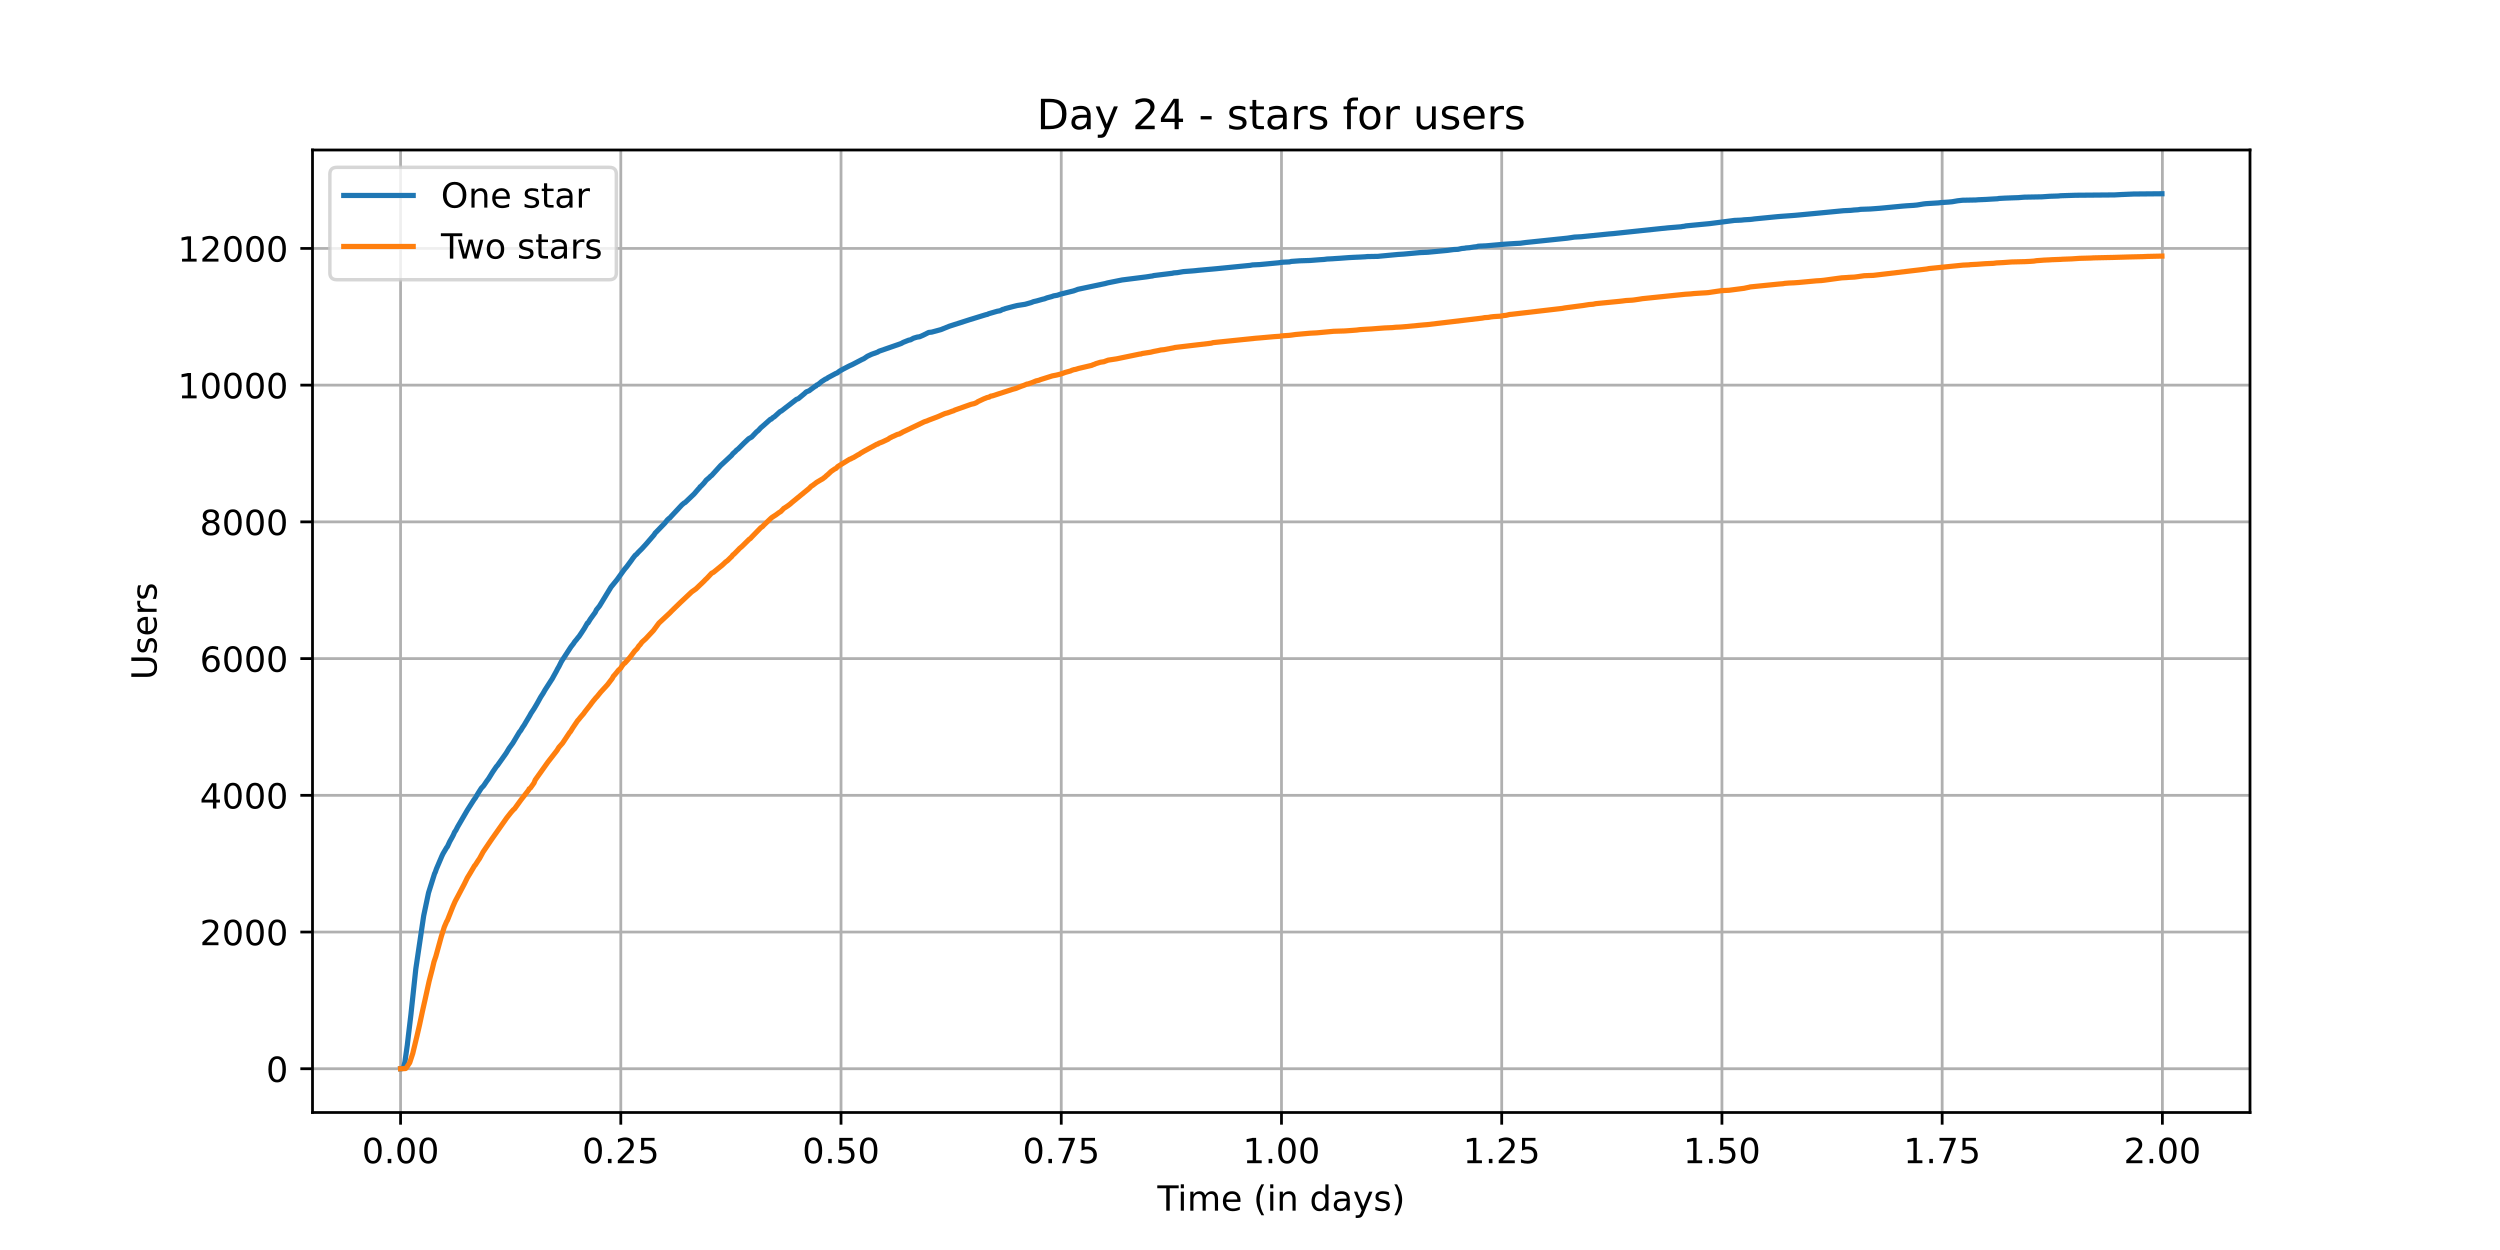 <?xml version="1.0" encoding="utf-8" standalone="no"?>
<!DOCTYPE svg PUBLIC "-//W3C//DTD SVG 1.1//EN"
  "http://www.w3.org/Graphics/SVG/1.1/DTD/svg11.dtd">
<!-- Created with matplotlib (https://matplotlib.org/) -->
<svg height="360pt" version="1.1" viewBox="0 0 720 360" width="720pt" xmlns="http://www.w3.org/2000/svg" xmlns:xlink="http://www.w3.org/1999/xlink">
 <defs>
  <style type="text/css">*{stroke-linecap:butt;stroke-linejoin:round;}</style>
 </defs>
 <g id="figure_1">
  <g id="patch_1">
   <path d="M 0 360 
L 720 360 
L 720 0 
L 0 0 
z
" style="fill:#ffffff;"/>
  </g>
  <g id="axes_1">
   <g id="patch_2">
    <path d="M 90 320.4 
L 648 320.4 
L 648 43.2 
L 90 43.2 
z
" style="fill:#ffffff;"/>
   </g>
   <g id="matplotlib.axis_1">
    <g id="xtick_1">
     <g id="line2d_1">
      <path clip-path="url(#p94b3c60e94)" d="M 115.364 320.4 
L 115.364 43.2 
" style="fill:none;stroke:#b0b0b0;stroke-linecap:square;stroke-width:0.8;"/>
     </g>
     <g id="line2d_2">
      <defs>
       <path d="M 0 0 
L 0 3.5 
" id="m0c4ba977bc" style="stroke:#000000;stroke-width:0.8;"/>
      </defs>
      <g>
       <use style="stroke:#000000;stroke-width:0.8;" x="115.364" xlink:href="#m0c4ba977bc" y="320.4"/>
      </g>
     </g>
     <g id="text_1">
      <!-- 0.00 -->
      <g transform="translate(104.231 334.998)scale(0.1 -0.1)">
       <defs>
        <path d="M 31.781 66.406 
Q 24.172 66.406 20.328 58.906 
Q 16.5 51.422 16.5 36.375 
Q 16.5 21.391 20.328 13.891 
Q 24.172 6.391 31.781 6.391 
Q 39.453 6.391 43.281 13.891 
Q 47.125 21.391 47.125 36.375 
Q 47.125 51.422 43.281 58.906 
Q 39.453 66.406 31.781 66.406 
z
M 31.781 74.219 
Q 44.047 74.219 50.516 64.516 
Q 56.984 54.828 56.984 36.375 
Q 56.984 17.969 50.516 8.266 
Q 44.047 -1.422 31.781 -1.422 
Q 19.531 -1.422 13.062 8.266 
Q 6.594 17.969 6.594 36.375 
Q 6.594 54.828 13.062 64.516 
Q 19.531 74.219 31.781 74.219 
z
" id="DejaVuSans-48"/>
        <path d="M 10.688 12.406 
L 21 12.406 
L 21 0 
L 10.688 0 
z
" id="DejaVuSans-46"/>
       </defs>
       <use xlink:href="#DejaVuSans-48"/>
       <use x="63.623" xlink:href="#DejaVuSans-46"/>
       <use x="95.41" xlink:href="#DejaVuSans-48"/>
       <use x="159.033" xlink:href="#DejaVuSans-48"/>
      </g>
     </g>
    </g>
    <g id="xtick_2">
     <g id="line2d_3">
      <path clip-path="url(#p94b3c60e94)" d="M 178.789 320.4 
L 178.789 43.2 
" style="fill:none;stroke:#b0b0b0;stroke-linecap:square;stroke-width:0.8;"/>
     </g>
     <g id="line2d_4">
      <g>
       <use style="stroke:#000000;stroke-width:0.8;" x="178.789" xlink:href="#m0c4ba977bc" y="320.4"/>
      </g>
     </g>
     <g id="text_2">
      <!-- 0.25 -->
      <g transform="translate(167.656 334.998)scale(0.1 -0.1)">
       <defs>
        <path d="M 19.188 8.297 
L 53.609 8.297 
L 53.609 0 
L 7.328 0 
L 7.328 8.297 
Q 12.938 14.109 22.625 23.891 
Q 32.328 33.688 34.812 36.531 
Q 39.547 41.844 41.422 45.531 
Q 43.312 49.219 43.312 52.781 
Q 43.312 58.594 39.234 62.25 
Q 35.156 65.922 28.609 65.922 
Q 23.969 65.922 18.812 64.312 
Q 13.672 62.703 7.812 59.422 
L 7.812 69.391 
Q 13.766 71.781 18.938 73 
Q 24.125 74.219 28.422 74.219 
Q 39.75 74.219 46.484 68.547 
Q 53.219 62.891 53.219 53.422 
Q 53.219 48.922 51.531 44.891 
Q 49.859 40.875 45.406 35.406 
Q 44.188 33.984 37.641 27.219 
Q 31.109 20.453 19.188 8.297 
z
" id="DejaVuSans-50"/>
        <path d="M 10.797 72.906 
L 49.516 72.906 
L 49.516 64.594 
L 19.828 64.594 
L 19.828 46.734 
Q 21.969 47.469 24.109 47.828 
Q 26.266 48.188 28.422 48.188 
Q 40.625 48.188 47.75 41.5 
Q 54.891 34.812 54.891 23.391 
Q 54.891 11.625 47.562 5.094 
Q 40.234 -1.422 26.906 -1.422 
Q 22.312 -1.422 17.547 -0.641 
Q 12.797 0.141 7.719 1.703 
L 7.719 11.625 
Q 12.109 9.234 16.797 8.062 
Q 21.484 6.891 26.703 6.891 
Q 35.156 6.891 40.078 11.328 
Q 45.016 15.766 45.016 23.391 
Q 45.016 31 40.078 35.438 
Q 35.156 39.891 26.703 39.891 
Q 22.75 39.891 18.812 39.016 
Q 14.891 38.141 10.797 36.281 
z
" id="DejaVuSans-53"/>
       </defs>
       <use xlink:href="#DejaVuSans-48"/>
       <use x="63.623" xlink:href="#DejaVuSans-46"/>
       <use x="95.41" xlink:href="#DejaVuSans-50"/>
       <use x="159.033" xlink:href="#DejaVuSans-53"/>
      </g>
     </g>
    </g>
    <g id="xtick_3">
     <g id="line2d_5">
      <path clip-path="url(#p94b3c60e94)" d="M 242.215 320.4 
L 242.215 43.2 
" style="fill:none;stroke:#b0b0b0;stroke-linecap:square;stroke-width:0.8;"/>
     </g>
     <g id="line2d_6">
      <g>
       <use style="stroke:#000000;stroke-width:0.8;" x="242.215" xlink:href="#m0c4ba977bc" y="320.4"/>
      </g>
     </g>
     <g id="text_3">
      <!-- 0.50 -->
      <g transform="translate(231.082 334.998)scale(0.1 -0.1)">
       <use xlink:href="#DejaVuSans-48"/>
       <use x="63.623" xlink:href="#DejaVuSans-46"/>
       <use x="95.41" xlink:href="#DejaVuSans-53"/>
       <use x="159.033" xlink:href="#DejaVuSans-48"/>
      </g>
     </g>
    </g>
    <g id="xtick_4">
     <g id="line2d_7">
      <path clip-path="url(#p94b3c60e94)" d="M 305.64 320.4 
L 305.64 43.2 
" style="fill:none;stroke:#b0b0b0;stroke-linecap:square;stroke-width:0.8;"/>
     </g>
     <g id="line2d_8">
      <g>
       <use style="stroke:#000000;stroke-width:0.8;" x="305.64" xlink:href="#m0c4ba977bc" y="320.4"/>
      </g>
     </g>
     <g id="text_4">
      <!-- 0.75 -->
      <g transform="translate(294.508 334.998)scale(0.1 -0.1)">
       <defs>
        <path d="M 8.203 72.906 
L 55.078 72.906 
L 55.078 68.703 
L 28.609 0 
L 18.312 0 
L 43.219 64.594 
L 8.203 64.594 
z
" id="DejaVuSans-55"/>
       </defs>
       <use xlink:href="#DejaVuSans-48"/>
       <use x="63.623" xlink:href="#DejaVuSans-46"/>
       <use x="95.41" xlink:href="#DejaVuSans-55"/>
       <use x="159.033" xlink:href="#DejaVuSans-53"/>
      </g>
     </g>
    </g>
    <g id="xtick_5">
     <g id="line2d_9">
      <path clip-path="url(#p94b3c60e94)" d="M 369.066 320.4 
L 369.066 43.2 
" style="fill:none;stroke:#b0b0b0;stroke-linecap:square;stroke-width:0.8;"/>
     </g>
     <g id="line2d_10">
      <g>
       <use style="stroke:#000000;stroke-width:0.8;" x="369.066" xlink:href="#m0c4ba977bc" y="320.4"/>
      </g>
     </g>
     <g id="text_5">
      <!-- 1.00 -->
      <g transform="translate(357.933 334.998)scale(0.1 -0.1)">
       <defs>
        <path d="M 12.406 8.297 
L 28.516 8.297 
L 28.516 63.922 
L 10.984 60.406 
L 10.984 69.391 
L 28.422 72.906 
L 38.281 72.906 
L 38.281 8.297 
L 54.391 8.297 
L 54.391 0 
L 12.406 0 
z
" id="DejaVuSans-49"/>
       </defs>
       <use xlink:href="#DejaVuSans-49"/>
       <use x="63.623" xlink:href="#DejaVuSans-46"/>
       <use x="95.41" xlink:href="#DejaVuSans-48"/>
       <use x="159.033" xlink:href="#DejaVuSans-48"/>
      </g>
     </g>
    </g>
    <g id="xtick_6">
     <g id="line2d_11">
      <path clip-path="url(#p94b3c60e94)" d="M 432.492 320.4 
L 432.492 43.2 
" style="fill:none;stroke:#b0b0b0;stroke-linecap:square;stroke-width:0.8;"/>
     </g>
     <g id="line2d_12">
      <g>
       <use style="stroke:#000000;stroke-width:0.8;" x="432.492" xlink:href="#m0c4ba977bc" y="320.4"/>
      </g>
     </g>
     <g id="text_6">
      <!-- 1.25 -->
      <g transform="translate(421.359 334.998)scale(0.1 -0.1)">
       <use xlink:href="#DejaVuSans-49"/>
       <use x="63.623" xlink:href="#DejaVuSans-46"/>
       <use x="95.41" xlink:href="#DejaVuSans-50"/>
       <use x="159.033" xlink:href="#DejaVuSans-53"/>
      </g>
     </g>
    </g>
    <g id="xtick_7">
     <g id="line2d_13">
      <path clip-path="url(#p94b3c60e94)" d="M 495.917 320.4 
L 495.917 43.2 
" style="fill:none;stroke:#b0b0b0;stroke-linecap:square;stroke-width:0.8;"/>
     </g>
     <g id="line2d_14">
      <g>
       <use style="stroke:#000000;stroke-width:0.8;" x="495.917" xlink:href="#m0c4ba977bc" y="320.4"/>
      </g>
     </g>
     <g id="text_7">
      <!-- 1.50 -->
      <g transform="translate(484.784 334.998)scale(0.1 -0.1)">
       <use xlink:href="#DejaVuSans-49"/>
       <use x="63.623" xlink:href="#DejaVuSans-46"/>
       <use x="95.41" xlink:href="#DejaVuSans-53"/>
       <use x="159.033" xlink:href="#DejaVuSans-48"/>
      </g>
     </g>
    </g>
    <g id="xtick_8">
     <g id="line2d_15">
      <path clip-path="url(#p94b3c60e94)" d="M 559.343 320.4 
L 559.343 43.2 
" style="fill:none;stroke:#b0b0b0;stroke-linecap:square;stroke-width:0.8;"/>
     </g>
     <g id="line2d_16">
      <g>
       <use style="stroke:#000000;stroke-width:0.8;" x="559.343" xlink:href="#m0c4ba977bc" y="320.4"/>
      </g>
     </g>
     <g id="text_8">
      <!-- 1.75 -->
      <g transform="translate(548.21 334.998)scale(0.1 -0.1)">
       <use xlink:href="#DejaVuSans-49"/>
       <use x="63.623" xlink:href="#DejaVuSans-46"/>
       <use x="95.41" xlink:href="#DejaVuSans-55"/>
       <use x="159.033" xlink:href="#DejaVuSans-53"/>
      </g>
     </g>
    </g>
    <g id="xtick_9">
     <g id="line2d_17">
      <path clip-path="url(#p94b3c60e94)" d="M 622.769 320.4 
L 622.769 43.2 
" style="fill:none;stroke:#b0b0b0;stroke-linecap:square;stroke-width:0.8;"/>
     </g>
     <g id="line2d_18">
      <g>
       <use style="stroke:#000000;stroke-width:0.8;" x="622.769" xlink:href="#m0c4ba977bc" y="320.4"/>
      </g>
     </g>
     <g id="text_9">
      <!-- 2.00 -->
      <g transform="translate(611.636 334.998)scale(0.1 -0.1)">
       <use xlink:href="#DejaVuSans-50"/>
       <use x="63.623" xlink:href="#DejaVuSans-46"/>
       <use x="95.41" xlink:href="#DejaVuSans-48"/>
       <use x="159.033" xlink:href="#DejaVuSans-48"/>
      </g>
     </g>
    </g>
    <g id="text_10">
     <!-- Time (in days) -->
     <g transform="translate(333.327 348.677)scale(0.1 -0.1)">
      <defs>
       <path d="M -0.297 72.906 
L 61.375 72.906 
L 61.375 64.594 
L 35.5 64.594 
L 35.5 0 
L 25.594 0 
L 25.594 64.594 
L -0.297 64.594 
z
" id="DejaVuSans-84"/>
       <path d="M 9.422 54.688 
L 18.406 54.688 
L 18.406 0 
L 9.422 0 
z
M 9.422 75.984 
L 18.406 75.984 
L 18.406 64.594 
L 9.422 64.594 
z
" id="DejaVuSans-105"/>
       <path d="M 52 44.188 
Q 55.375 50.25 60.062 53.125 
Q 64.75 56 71.094 56 
Q 79.641 56 84.281 50.016 
Q 88.922 44.047 88.922 33.016 
L 88.922 0 
L 79.891 0 
L 79.891 32.719 
Q 79.891 40.578 77.094 44.375 
Q 74.312 48.188 68.609 48.188 
Q 61.625 48.188 57.562 43.547 
Q 53.516 38.922 53.516 30.906 
L 53.516 0 
L 44.484 0 
L 44.484 32.719 
Q 44.484 40.625 41.703 44.406 
Q 38.922 48.188 33.109 48.188 
Q 26.219 48.188 22.156 43.531 
Q 18.109 38.875 18.109 30.906 
L 18.109 0 
L 9.078 0 
L 9.078 54.688 
L 18.109 54.688 
L 18.109 46.188 
Q 21.188 51.219 25.484 53.609 
Q 29.781 56 35.688 56 
Q 41.656 56 45.828 52.969 
Q 50 49.953 52 44.188 
z
" id="DejaVuSans-109"/>
       <path d="M 56.203 29.594 
L 56.203 25.203 
L 14.891 25.203 
Q 15.484 15.922 20.484 11.062 
Q 25.484 6.203 34.422 6.203 
Q 39.594 6.203 44.453 7.469 
Q 49.312 8.734 54.109 11.281 
L 54.109 2.781 
Q 49.266 0.734 44.188 -0.344 
Q 39.109 -1.422 33.891 -1.422 
Q 20.797 -1.422 13.156 6.188 
Q 5.516 13.812 5.516 26.812 
Q 5.516 40.234 12.766 48.109 
Q 20.016 56 32.328 56 
Q 43.359 56 49.781 48.891 
Q 56.203 41.797 56.203 29.594 
z
M 47.219 32.234 
Q 47.125 39.594 43.094 43.984 
Q 39.062 48.391 32.422 48.391 
Q 24.906 48.391 20.391 44.141 
Q 15.875 39.891 15.188 32.172 
z
" id="DejaVuSans-101"/>
       <path id="DejaVuSans-32"/>
       <path d="M 31 75.875 
Q 24.469 64.656 21.281 53.656 
Q 18.109 42.672 18.109 31.391 
Q 18.109 20.125 21.312 9.062 
Q 24.516 -2 31 -13.188 
L 23.188 -13.188 
Q 15.875 -1.703 12.234 9.375 
Q 8.594 20.453 8.594 31.391 
Q 8.594 42.281 12.203 53.312 
Q 15.828 64.359 23.188 75.875 
z
" id="DejaVuSans-40"/>
       <path d="M 54.891 33.016 
L 54.891 0 
L 45.906 0 
L 45.906 32.719 
Q 45.906 40.484 42.875 44.328 
Q 39.844 48.188 33.797 48.188 
Q 26.516 48.188 22.312 43.547 
Q 18.109 38.922 18.109 30.906 
L 18.109 0 
L 9.078 0 
L 9.078 54.688 
L 18.109 54.688 
L 18.109 46.188 
Q 21.344 51.125 25.703 53.562 
Q 30.078 56 35.797 56 
Q 45.219 56 50.047 50.172 
Q 54.891 44.344 54.891 33.016 
z
" id="DejaVuSans-110"/>
       <path d="M 45.406 46.391 
L 45.406 75.984 
L 54.391 75.984 
L 54.391 0 
L 45.406 0 
L 45.406 8.203 
Q 42.578 3.328 38.25 0.953 
Q 33.938 -1.422 27.875 -1.422 
Q 17.969 -1.422 11.734 6.484 
Q 5.516 14.406 5.516 27.297 
Q 5.516 40.188 11.734 48.094 
Q 17.969 56 27.875 56 
Q 33.938 56 38.25 53.625 
Q 42.578 51.266 45.406 46.391 
z
M 14.797 27.297 
Q 14.797 17.391 18.875 11.75 
Q 22.953 6.109 30.078 6.109 
Q 37.203 6.109 41.297 11.75 
Q 45.406 17.391 45.406 27.297 
Q 45.406 37.203 41.297 42.844 
Q 37.203 48.484 30.078 48.484 
Q 22.953 48.484 18.875 42.844 
Q 14.797 37.203 14.797 27.297 
z
" id="DejaVuSans-100"/>
       <path d="M 34.281 27.484 
Q 23.391 27.484 19.188 25 
Q 14.984 22.516 14.984 16.5 
Q 14.984 11.719 18.141 8.906 
Q 21.297 6.109 26.703 6.109 
Q 34.188 6.109 38.703 11.406 
Q 43.219 16.703 43.219 25.484 
L 43.219 27.484 
z
M 52.203 31.203 
L 52.203 0 
L 43.219 0 
L 43.219 8.297 
Q 40.141 3.328 35.547 0.953 
Q 30.953 -1.422 24.312 -1.422 
Q 15.922 -1.422 10.953 3.297 
Q 6 8.016 6 15.922 
Q 6 25.141 12.172 29.828 
Q 18.359 34.516 30.609 34.516 
L 43.219 34.516 
L 43.219 35.406 
Q 43.219 41.609 39.141 45 
Q 35.062 48.391 27.688 48.391 
Q 23 48.391 18.547 47.266 
Q 14.109 46.141 10.016 43.891 
L 10.016 52.203 
Q 14.938 54.109 19.578 55.047 
Q 24.219 56 28.609 56 
Q 40.484 56 46.344 49.844 
Q 52.203 43.703 52.203 31.203 
z
" id="DejaVuSans-97"/>
       <path d="M 32.172 -5.078 
Q 28.375 -14.844 24.75 -17.812 
Q 21.141 -20.797 15.094 -20.797 
L 7.906 -20.797 
L 7.906 -13.281 
L 13.188 -13.281 
Q 16.891 -13.281 18.938 -11.516 
Q 21 -9.766 23.484 -3.219 
L 25.094 0.875 
L 2.984 54.688 
L 12.5 54.688 
L 29.594 11.922 
L 46.688 54.688 
L 56.203 54.688 
z
" id="DejaVuSans-121"/>
       <path d="M 44.281 53.078 
L 44.281 44.578 
Q 40.484 46.531 36.375 47.5 
Q 32.281 48.484 27.875 48.484 
Q 21.188 48.484 17.844 46.438 
Q 14.5 44.391 14.5 40.281 
Q 14.5 37.156 16.891 35.375 
Q 19.281 33.594 26.516 31.984 
L 29.594 31.297 
Q 39.156 29.25 43.188 25.516 
Q 47.219 21.781 47.219 15.094 
Q 47.219 7.469 41.188 3.016 
Q 35.156 -1.422 24.609 -1.422 
Q 20.219 -1.422 15.453 -0.562 
Q 10.688 0.297 5.422 2 
L 5.422 11.281 
Q 10.406 8.688 15.234 7.391 
Q 20.062 6.109 24.812 6.109 
Q 31.156 6.109 34.562 8.281 
Q 37.984 10.453 37.984 14.406 
Q 37.984 18.062 35.516 20.016 
Q 33.062 21.969 24.703 23.781 
L 21.578 24.516 
Q 13.234 26.266 9.516 29.906 
Q 5.812 33.547 5.812 39.891 
Q 5.812 47.609 11.281 51.797 
Q 16.75 56 26.812 56 
Q 31.781 56 36.172 55.266 
Q 40.578 54.547 44.281 53.078 
z
" id="DejaVuSans-115"/>
       <path d="M 8.016 75.875 
L 15.828 75.875 
Q 23.141 64.359 26.781 53.312 
Q 30.422 42.281 30.422 31.391 
Q 30.422 20.453 26.781 9.375 
Q 23.141 -1.703 15.828 -13.188 
L 8.016 -13.188 
Q 14.5 -2 17.703 9.062 
Q 20.906 20.125 20.906 31.391 
Q 20.906 42.672 17.703 53.656 
Q 14.5 64.656 8.016 75.875 
z
" id="DejaVuSans-41"/>
      </defs>
      <use xlink:href="#DejaVuSans-84"/>
      <use x="57.959" xlink:href="#DejaVuSans-105"/>
      <use x="85.742" xlink:href="#DejaVuSans-109"/>
      <use x="183.154" xlink:href="#DejaVuSans-101"/>
      <use x="244.678" xlink:href="#DejaVuSans-32"/>
      <use x="276.465" xlink:href="#DejaVuSans-40"/>
      <use x="315.479" xlink:href="#DejaVuSans-105"/>
      <use x="343.262" xlink:href="#DejaVuSans-110"/>
      <use x="406.641" xlink:href="#DejaVuSans-32"/>
      <use x="438.428" xlink:href="#DejaVuSans-100"/>
      <use x="501.904" xlink:href="#DejaVuSans-97"/>
      <use x="563.184" xlink:href="#DejaVuSans-121"/>
      <use x="622.363" xlink:href="#DejaVuSans-115"/>
      <use x="674.463" xlink:href="#DejaVuSans-41"/>
     </g>
    </g>
   </g>
   <g id="matplotlib.axis_2">
    <g id="ytick_1">
     <g id="line2d_19">
      <path clip-path="url(#p94b3c60e94)" d="M 90 307.8 
L 648 307.8 
" style="fill:none;stroke:#b0b0b0;stroke-linecap:square;stroke-width:0.8;"/>
     </g>
     <g id="line2d_20">
      <defs>
       <path d="M 0 0 
L -3.5 0 
" id="m75f860d4b6" style="stroke:#000000;stroke-width:0.8;"/>
      </defs>
      <g>
       <use style="stroke:#000000;stroke-width:0.8;" x="90" xlink:href="#m75f860d4b6" y="307.8"/>
      </g>
     </g>
     <g id="text_11">
      <!-- 0 -->
      <g transform="translate(76.638 311.599)scale(0.1 -0.1)">
       <use xlink:href="#DejaVuSans-48"/>
      </g>
     </g>
    </g>
    <g id="ytick_2">
     <g id="line2d_21">
      <path clip-path="url(#p94b3c60e94)" d="M 90 268.425 
L 648 268.425 
" style="fill:none;stroke:#b0b0b0;stroke-linecap:square;stroke-width:0.8;"/>
     </g>
     <g id="line2d_22">
      <g>
       <use style="stroke:#000000;stroke-width:0.8;" x="90" xlink:href="#m75f860d4b6" y="268.425"/>
      </g>
     </g>
     <g id="text_12">
      <!-- 2000 -->
      <g transform="translate(57.55 272.224)scale(0.1 -0.1)">
       <use xlink:href="#DejaVuSans-50"/>
       <use x="63.623" xlink:href="#DejaVuSans-48"/>
       <use x="127.246" xlink:href="#DejaVuSans-48"/>
       <use x="190.869" xlink:href="#DejaVuSans-48"/>
      </g>
     </g>
    </g>
    <g id="ytick_3">
     <g id="line2d_23">
      <path clip-path="url(#p94b3c60e94)" d="M 90 229.05 
L 648 229.05 
" style="fill:none;stroke:#b0b0b0;stroke-linecap:square;stroke-width:0.8;"/>
     </g>
     <g id="line2d_24">
      <g>
       <use style="stroke:#000000;stroke-width:0.8;" x="90" xlink:href="#m75f860d4b6" y="229.05"/>
      </g>
     </g>
     <g id="text_13">
      <!-- 4000 -->
      <g transform="translate(57.55 232.849)scale(0.1 -0.1)">
       <defs>
        <path d="M 37.797 64.312 
L 12.891 25.391 
L 37.797 25.391 
z
M 35.203 72.906 
L 47.609 72.906 
L 47.609 25.391 
L 58.016 25.391 
L 58.016 17.188 
L 47.609 17.188 
L 47.609 0 
L 37.797 0 
L 37.797 17.188 
L 4.891 17.188 
L 4.891 26.703 
z
" id="DejaVuSans-52"/>
       </defs>
       <use xlink:href="#DejaVuSans-52"/>
       <use x="63.623" xlink:href="#DejaVuSans-48"/>
       <use x="127.246" xlink:href="#DejaVuSans-48"/>
       <use x="190.869" xlink:href="#DejaVuSans-48"/>
      </g>
     </g>
    </g>
    <g id="ytick_4">
     <g id="line2d_25">
      <path clip-path="url(#p94b3c60e94)" d="M 90 189.675 
L 648 189.675 
" style="fill:none;stroke:#b0b0b0;stroke-linecap:square;stroke-width:0.8;"/>
     </g>
     <g id="line2d_26">
      <g>
       <use style="stroke:#000000;stroke-width:0.8;" x="90" xlink:href="#m75f860d4b6" y="189.675"/>
      </g>
     </g>
     <g id="text_14">
      <!-- 6000 -->
      <g transform="translate(57.55 193.474)scale(0.1 -0.1)">
       <defs>
        <path d="M 33.016 40.375 
Q 26.375 40.375 22.484 35.828 
Q 18.609 31.297 18.609 23.391 
Q 18.609 15.531 22.484 10.953 
Q 26.375 6.391 33.016 6.391 
Q 39.656 6.391 43.531 10.953 
Q 47.406 15.531 47.406 23.391 
Q 47.406 31.297 43.531 35.828 
Q 39.656 40.375 33.016 40.375 
z
M 52.594 71.297 
L 52.594 62.312 
Q 48.875 64.062 45.094 64.984 
Q 41.312 65.922 37.594 65.922 
Q 27.828 65.922 22.672 59.328 
Q 17.531 52.734 16.797 39.406 
Q 19.672 43.656 24.016 45.922 
Q 28.375 48.188 33.594 48.188 
Q 44.578 48.188 50.953 41.516 
Q 57.328 34.859 57.328 23.391 
Q 57.328 12.156 50.688 5.359 
Q 44.047 -1.422 33.016 -1.422 
Q 20.359 -1.422 13.672 8.266 
Q 6.984 17.969 6.984 36.375 
Q 6.984 53.656 15.188 63.938 
Q 23.391 74.219 37.203 74.219 
Q 40.922 74.219 44.703 73.484 
Q 48.484 72.75 52.594 71.297 
z
" id="DejaVuSans-54"/>
       </defs>
       <use xlink:href="#DejaVuSans-54"/>
       <use x="63.623" xlink:href="#DejaVuSans-48"/>
       <use x="127.246" xlink:href="#DejaVuSans-48"/>
       <use x="190.869" xlink:href="#DejaVuSans-48"/>
      </g>
     </g>
    </g>
    <g id="ytick_5">
     <g id="line2d_27">
      <path clip-path="url(#p94b3c60e94)" d="M 90 150.3 
L 648 150.3 
" style="fill:none;stroke:#b0b0b0;stroke-linecap:square;stroke-width:0.8;"/>
     </g>
     <g id="line2d_28">
      <g>
       <use style="stroke:#000000;stroke-width:0.8;" x="90" xlink:href="#m75f860d4b6" y="150.3"/>
      </g>
     </g>
     <g id="text_15">
      <!-- 8000 -->
      <g transform="translate(57.55 154.099)scale(0.1 -0.1)">
       <defs>
        <path d="M 31.781 34.625 
Q 24.75 34.625 20.719 30.859 
Q 16.703 27.094 16.703 20.516 
Q 16.703 13.922 20.719 10.156 
Q 24.75 6.391 31.781 6.391 
Q 38.812 6.391 42.859 10.172 
Q 46.922 13.969 46.922 20.516 
Q 46.922 27.094 42.891 30.859 
Q 38.875 34.625 31.781 34.625 
z
M 21.922 38.812 
Q 15.578 40.375 12.031 44.719 
Q 8.5 49.078 8.5 55.328 
Q 8.5 64.062 14.719 69.141 
Q 20.953 74.219 31.781 74.219 
Q 42.672 74.219 48.875 69.141 
Q 55.078 64.062 55.078 55.328 
Q 55.078 49.078 51.531 44.719 
Q 48 40.375 41.703 38.812 
Q 48.828 37.156 52.797 32.312 
Q 56.781 27.484 56.781 20.516 
Q 56.781 9.906 50.312 4.234 
Q 43.844 -1.422 31.781 -1.422 
Q 19.734 -1.422 13.25 4.234 
Q 6.781 9.906 6.781 20.516 
Q 6.781 27.484 10.781 32.312 
Q 14.797 37.156 21.922 38.812 
z
M 18.312 54.391 
Q 18.312 48.734 21.844 45.562 
Q 25.391 42.391 31.781 42.391 
Q 38.141 42.391 41.719 45.562 
Q 45.312 48.734 45.312 54.391 
Q 45.312 60.062 41.719 63.234 
Q 38.141 66.406 31.781 66.406 
Q 25.391 66.406 21.844 63.234 
Q 18.312 60.062 18.312 54.391 
z
" id="DejaVuSans-56"/>
       </defs>
       <use xlink:href="#DejaVuSans-56"/>
       <use x="63.623" xlink:href="#DejaVuSans-48"/>
       <use x="127.246" xlink:href="#DejaVuSans-48"/>
       <use x="190.869" xlink:href="#DejaVuSans-48"/>
      </g>
     </g>
    </g>
    <g id="ytick_6">
     <g id="line2d_29">
      <path clip-path="url(#p94b3c60e94)" d="M 90 110.925 
L 648 110.925 
" style="fill:none;stroke:#b0b0b0;stroke-linecap:square;stroke-width:0.8;"/>
     </g>
     <g id="line2d_30">
      <g>
       <use style="stroke:#000000;stroke-width:0.8;" x="90" xlink:href="#m75f860d4b6" y="110.925"/>
      </g>
     </g>
     <g id="text_16">
      <!-- 10000 -->
      <g transform="translate(51.188 114.724)scale(0.1 -0.1)">
       <use xlink:href="#DejaVuSans-49"/>
       <use x="63.623" xlink:href="#DejaVuSans-48"/>
       <use x="127.246" xlink:href="#DejaVuSans-48"/>
       <use x="190.869" xlink:href="#DejaVuSans-48"/>
       <use x="254.492" xlink:href="#DejaVuSans-48"/>
      </g>
     </g>
    </g>
    <g id="ytick_7">
     <g id="line2d_31">
      <path clip-path="url(#p94b3c60e94)" d="M 90 71.55 
L 648 71.55 
" style="fill:none;stroke:#b0b0b0;stroke-linecap:square;stroke-width:0.8;"/>
     </g>
     <g id="line2d_32">
      <g>
       <use style="stroke:#000000;stroke-width:0.8;" x="90" xlink:href="#m75f860d4b6" y="71.55"/>
      </g>
     </g>
     <g id="text_17">
      <!-- 12000 -->
      <g transform="translate(51.188 75.349)scale(0.1 -0.1)">
       <use xlink:href="#DejaVuSans-49"/>
       <use x="63.623" xlink:href="#DejaVuSans-50"/>
       <use x="127.246" xlink:href="#DejaVuSans-48"/>
       <use x="190.869" xlink:href="#DejaVuSans-48"/>
       <use x="254.492" xlink:href="#DejaVuSans-48"/>
      </g>
     </g>
    </g>
    <g id="text_18">
     <!-- Users -->
     <g transform="translate(45.108 195.801)rotate(-90)scale(0.1 -0.1)">
      <defs>
       <path d="M 8.688 72.906 
L 18.609 72.906 
L 18.609 28.609 
Q 18.609 16.891 22.844 11.734 
Q 27.094 6.594 36.625 6.594 
Q 46.094 6.594 50.344 11.734 
Q 54.594 16.891 54.594 28.609 
L 54.594 72.906 
L 64.5 72.906 
L 64.5 27.391 
Q 64.5 13.141 57.438 5.859 
Q 50.391 -1.422 36.625 -1.422 
Q 22.797 -1.422 15.734 5.859 
Q 8.688 13.141 8.688 27.391 
z
" id="DejaVuSans-85"/>
       <path d="M 41.109 46.297 
Q 39.594 47.172 37.812 47.578 
Q 36.031 48 33.891 48 
Q 26.266 48 22.188 43.047 
Q 18.109 38.094 18.109 28.812 
L 18.109 0 
L 9.078 0 
L 9.078 54.688 
L 18.109 54.688 
L 18.109 46.188 
Q 20.953 51.172 25.484 53.578 
Q 30.031 56 36.531 56 
Q 37.453 56 38.578 55.875 
Q 39.703 55.766 41.062 55.516 
z
" id="DejaVuSans-114"/>
      </defs>
      <use xlink:href="#DejaVuSans-85"/>
      <use x="73.193" xlink:href="#DejaVuSans-115"/>
      <use x="125.293" xlink:href="#DejaVuSans-101"/>
      <use x="186.816" xlink:href="#DejaVuSans-114"/>
      <use x="227.93" xlink:href="#DejaVuSans-115"/>
     </g>
    </g>
   </g>
   <g id="line2d_33">
    <path clip-path="url(#p94b3c60e94)" d="M 115.364 307.8 
L 115.907 307.761 
L 116.256 307.347 
L 116.606 305.89 
L 117.305 300.968 
L 117.654 297.976 
L 118.353 292.109 
L 119.751 279.056 
L 122.02 263.759 
L 123.418 257.124 
L 125.162 251.572 
L 125.338 251.238 
L 125.688 250.234 
L 127.259 246.552 
L 127.608 245.824 
L 128.654 244.052 
L 128.83 243.875 
L 129.529 242.359 
L 130.225 241.118 
L 130.574 240.449 
L 130.923 239.642 
L 131.273 239.15 
L 131.796 238.126 
L 134.591 233.322 
L 136.511 230.31 
L 136.861 229.857 
L 137.733 228.4 
L 138.605 227.022 
L 139.304 226.274 
L 140.176 224.975 
L 140.702 224.266 
L 141.923 222.297 
L 142.971 220.762 
L 143.321 220.387 
L 143.67 219.876 
L 145.764 216.923 
L 146.639 215.466 
L 147.684 214.028 
L 149.605 210.819 
L 149.954 210.406 
L 150.477 209.52 
L 151.002 208.752 
L 151.352 208.142 
L 152.573 206.094 
L 152.923 205.445 
L 153.795 204.126 
L 154.494 202.944 
L 154.843 202.334 
L 155.715 200.759 
L 156.414 199.676 
L 156.937 198.751 
L 158.684 196.034 
L 159.033 195.502 
L 159.383 194.853 
L 159.732 194.223 
L 160.255 193.278 
L 160.604 192.589 
L 160.954 191.998 
L 161.653 190.6 
L 162.002 190.029 
L 164.445 186.269 
L 165.144 185.383 
L 165.493 184.832 
L 166.016 184.222 
L 166.542 183.532 
L 166.715 183.375 
L 167.414 182.332 
L 168.286 180.993 
L 169.161 179.457 
L 169.334 179.418 
L 169.684 178.847 
L 170.033 178.276 
L 171.431 176.347 
L 171.777 175.618 
L 172.652 174.535 
L 175.97 169.082 
L 177.715 166.936 
L 179.635 164.258 
L 179.984 163.806 
L 180.51 163.195 
L 181.905 161.305 
L 182.254 160.793 
L 182.953 159.907 
L 183.302 159.652 
L 183.825 159.061 
L 184.873 158.018 
L 186.095 156.679 
L 188.365 154.041 
L 188.714 153.489 
L 189.064 153.155 
L 191.51 150.615 
L 192.206 149.729 
L 192.731 149.257 
L 192.904 149.178 
L 193.254 148.764 
L 196.396 145.398 
L 197.095 144.807 
L 197.271 144.768 
L 199.89 142.268 
L 201.112 140.85 
L 201.461 140.496 
L 201.634 140.181 
L 201.81 140.102 
L 202.506 139.373 
L 202.856 138.98 
L 203.381 138.291 
L 204.253 137.562 
L 204.603 137.188 
L 204.952 136.932 
L 207.572 134.038 
L 207.921 133.723 
L 210.713 131.124 
L 211.063 130.652 
L 211.762 130.042 
L 212.111 129.648 
L 212.634 129.254 
L 214.205 127.679 
L 215.603 126.36 
L 216.475 125.868 
L 217.872 124.391 
L 218.395 123.978 
L 219.094 123.21 
L 219.966 122.462 
L 221.886 120.749 
L 222.063 120.749 
L 222.758 120.139 
L 222.935 120.099 
L 223.633 119.469 
L 224.679 118.524 
L 225.028 118.367 
L 229.395 115 
L 229.917 114.823 
L 231.664 113.366 
L 232.187 112.874 
L 233.062 112.52 
L 233.412 112.244 
L 234.806 111.22 
L 234.983 111.181 
L 235.156 110.925 
L 235.681 110.689 
L 236.554 109.941 
L 237.775 109.153 
L 237.948 109.133 
L 238.474 108.759 
L 240.744 107.539 
L 241.093 107.421 
L 241.443 107.145 
L 241.792 106.889 
L 242.837 106.298 
L 244.585 105.393 
L 244.934 105.235 
L 245.457 104.999 
L 248.252 103.542 
L 248.775 103.306 
L 249.823 102.597 
L 251.045 102.026 
L 252.792 101.396 
L 253.141 101.16 
L 259.252 99.034 
L 259.601 98.896 
L 260.124 98.601 
L 261.698 97.971 
L 262.22 97.872 
L 263.092 97.4 
L 263.618 97.242 
L 264.141 97.085 
L 264.84 96.986 
L 265.888 96.533 
L 267.462 95.746 
L 268.334 95.647 
L 270.953 94.939 
L 273.399 93.954 
L 279.336 92.045 
L 280.558 91.671 
L 283.876 90.647 
L 284.399 90.529 
L 284.748 90.352 
L 287.194 89.643 
L 288.069 89.485 
L 288.765 89.111 
L 289.115 89.052 
L 289.464 88.895 
L 291.91 88.245 
L 292.958 87.989 
L 295.231 87.635 
L 296.978 87.142 
L 297.677 86.867 
L 298.549 86.67 
L 300.296 86.178 
L 300.819 86.06 
L 301.518 85.784 
L 302.916 85.41 
L 303.438 85.213 
L 304.486 85.036 
L 305.535 84.682 
L 309.202 83.776 
L 310.427 83.323 
L 317.236 81.886 
L 318.284 81.669 
L 318.983 81.472 
L 323.174 80.626 
L 330.162 79.74 
L 331.557 79.523 
L 331.906 79.484 
L 332.256 79.366 
L 337.67 78.697 
L 338.02 78.598 
L 339.068 78.519 
L 340.815 78.224 
L 343.434 78.027 
L 344.307 77.948 
L 345.179 77.85 
L 349.369 77.476 
L 350.417 77.377 
L 359.147 76.511 
L 360.019 76.433 
L 360.718 76.295 
L 362.815 76.196 
L 368.226 75.684 
L 368.925 75.586 
L 369.621 75.507 
L 371.368 75.428 
L 371.891 75.291 
L 374.337 75.113 
L 377.306 75.015 
L 380.098 74.798 
L 381.32 74.72 
L 382.192 74.602 
L 383.766 74.523 
L 384.288 74.483 
L 385.859 74.385 
L 388.478 74.188 
L 390.399 74.09 
L 391.797 74.031 
L 393.191 73.952 
L 393.717 73.893 
L 396.859 73.834 
L 397.381 73.775 
L 402.62 73.282 
L 404.194 73.184 
L 408.91 72.751 
L 411.179 72.653 
L 416.938 72.101 
L 417.637 72.003 
L 418.685 71.865 
L 419.906 71.806 
L 420.955 71.57 
L 421.827 71.491 
L 422.176 71.412 
L 423.224 71.333 
L 424.446 71.137 
L 425.324 71.038 
L 425.673 70.92 
L 426.196 70.881 
L 427.943 70.802 
L 428.639 70.743 
L 432.829 70.369 
L 434.227 70.27 
L 436.324 70.132 
L 437.895 70.054 
L 438.417 69.975 
L 439.466 69.837 
L 451.337 68.597 
L 452.036 68.498 
L 453.434 68.282 
L 455.354 68.183 
L 463.385 67.376 
L 464.607 67.278 
L 478.575 65.801 
L 479.447 65.722 
L 480.319 65.624 
L 483.637 65.348 
L 484.16 65.309 
L 484.509 65.23 
L 485.035 65.171 
L 485.558 65.053 
L 491.319 64.502 
L 492.367 64.403 
L 498.478 63.616 
L 499.526 63.478 
L 501.446 63.399 
L 502.319 63.301 
L 504.066 63.203 
L 504.762 63.124 
L 505.287 63.045 
L 511.923 62.395 
L 513.145 62.297 
L 515.588 62.12 
L 516.636 62.041 
L 517.335 61.982 
L 522.747 61.47 
L 523.795 61.372 
L 530.96 60.682 
L 533.057 60.584 
L 533.929 60.486 
L 535.15 60.407 
L 535.849 60.289 
L 538.644 60.19 
L 541.264 59.993 
L 542.312 59.895 
L 547.9 59.363 
L 549.124 59.265 
L 551.045 59.147 
L 552.093 59.048 
L 554.013 58.733 
L 554.712 58.655 
L 556.283 58.556 
L 558.204 58.438 
L 559.079 58.34 
L 561.172 58.202 
L 562.221 58.103 
L 563.794 57.828 
L 564.496 57.749 
L 565.192 57.67 
L 569.036 57.592 
L 569.735 57.532 
L 572.005 57.434 
L 573.925 57.316 
L 575.323 57.237 
L 575.672 57.158 
L 577.416 57.06 
L 580.035 56.962 
L 581.257 56.922 
L 582.481 56.824 
L 583.004 56.784 
L 588.069 56.686 
L 590.339 56.528 
L 592.782 56.45 
L 593.481 56.371 
L 596.623 56.273 
L 597.845 56.233 
L 609.02 56.135 
L 610.765 56.036 
L 613.034 55.938 
L 614.432 55.879 
L 622.636 55.8 
L 622.636 55.8 
" style="fill:none;stroke:#1f77b4;stroke-linecap:square;stroke-width:1.5;"/>
   </g>
   <g id="line2d_34">
    <path clip-path="url(#p94b3c60e94)" d="M 115.364 307.8 
L 116.782 307.741 
L 116.955 307.623 
L 118.003 306.048 
L 118.876 303.39 
L 119.574 300.496 
L 120.1 298.311 
L 120.796 295.318 
L 121.671 291.223 
L 122.367 288.132 
L 123.591 282.58 
L 124.463 279.214 
L 124.989 277.009 
L 125.512 275.473 
L 127.083 269.764 
L 127.955 266.988 
L 128.654 265.354 
L 128.83 265.118 
L 130.401 261.141 
L 131.1 259.546 
L 131.796 258.247 
L 133.716 254.604 
L 134.591 252.813 
L 135.463 251.376 
L 136.685 249.308 
L 136.861 249.151 
L 137.733 247.792 
L 138.082 247.3 
L 138.781 246.021 
L 139.128 245.371 
L 141.574 241.748 
L 142.449 240.508 
L 145.94 235.547 
L 147.162 233.992 
L 147.86 233.204 
L 148.21 232.909 
L 149.954 230.487 
L 152.224 227.554 
L 152.4 227.18 
L 152.747 226.963 
L 153.795 225.487 
L 154.144 224.62 
L 157.812 219.462 
L 160.431 216.096 
L 160.954 215.229 
L 162.002 214.048 
L 164.096 210.898 
L 164.272 210.741 
L 164.971 209.599 
L 166.365 207.532 
L 166.715 207.157 
L 167.064 206.705 
L 168.113 205.484 
L 168.462 204.972 
L 170.033 202.984 
L 170.382 202.492 
L 170.905 201.822 
L 171.255 201.409 
L 171.604 200.976 
L 171.953 200.621 
L 173.002 199.322 
L 174.922 197.235 
L 176.317 195.404 
L 176.666 194.754 
L 177.016 194.38 
L 177.715 193.534 
L 178.064 193.081 
L 178.763 192.431 
L 179.112 191.86 
L 179.635 191.171 
L 179.984 190.935 
L 181.382 189.38 
L 182.081 188.454 
L 182.78 187.509 
L 183.476 186.82 
L 184.001 186.013 
L 184.351 185.678 
L 184.873 184.95 
L 185.922 184.005 
L 188.192 181.583 
L 189.064 180.402 
L 189.762 179.457 
L 192.904 176.524 
L 193.43 175.972 
L 196.046 173.433 
L 196.745 172.783 
L 199.191 170.48 
L 199.714 170.106 
L 200.413 169.613 
L 202.682 167.448 
L 203.205 166.897 
L 203.555 166.582 
L 204.952 165.085 
L 205.475 164.829 
L 208.094 162.683 
L 208.966 161.857 
L 209.492 161.482 
L 210.54 160.459 
L 210.713 160.321 
L 211.063 159.829 
L 211.412 159.573 
L 212.461 158.51 
L 212.983 157.958 
L 213.682 157.368 
L 215.776 155.301 
L 216.125 155.084 
L 216.475 154.69 
L 217.696 153.43 
L 219.094 151.993 
L 219.617 151.639 
L 219.966 151.245 
L 222.063 149.237 
L 222.412 148.961 
L 223.457 148.292 
L 224.332 147.642 
L 224.855 147.327 
L 225.727 146.422 
L 226.426 145.988 
L 226.775 145.752 
L 227.474 145.24 
L 228.173 144.63 
L 233.062 140.633 
L 233.585 140.082 
L 234.108 139.748 
L 235.156 138.94 
L 237.076 137.798 
L 237.426 137.503 
L 237.602 137.405 
L 237.948 137.05 
L 238.474 136.617 
L 239.346 135.79 
L 240.394 135.062 
L 240.744 134.924 
L 241.266 134.373 
L 243.014 133.29 
L 243.536 132.975 
L 244.235 132.542 
L 244.758 132.227 
L 244.934 132.207 
L 245.457 131.912 
L 245.806 131.774 
L 247.204 130.928 
L 247.377 130.888 
L 247.903 130.494 
L 248.425 130.199 
L 248.775 129.982 
L 252.615 127.896 
L 252.792 127.896 
L 253.141 127.64 
L 253.488 127.522 
L 254.186 127.246 
L 255.76 126.498 
L 256.283 126.124 
L 256.632 125.966 
L 256.982 125.769 
L 257.331 125.632 
L 258.38 125.139 
L 259.075 124.962 
L 259.425 124.726 
L 259.601 124.687 
L 259.951 124.45 
L 265.715 121.714 
L 266.064 121.537 
L 266.413 121.399 
L 266.936 121.241 
L 267.462 121.005 
L 269.905 120.08 
L 270.604 119.784 
L 271.479 119.391 
L 272.178 119.095 
L 272.873 118.918 
L 274.271 118.406 
L 274.621 118.308 
L 274.97 118.111 
L 279.51 116.497 
L 279.859 116.398 
L 280.558 116.241 
L 281.257 115.945 
L 281.606 115.689 
L 282.305 115.355 
L 283.353 114.862 
L 283.876 114.666 
L 284.226 114.508 
L 284.924 114.351 
L 285.274 114.095 
L 285.796 114.016 
L 291.561 112.146 
L 291.91 112.047 
L 292.436 111.909 
L 294.183 111.22 
L 294.882 110.984 
L 295.754 110.61 
L 296.103 110.571 
L 296.978 110.275 
L 297.501 110.078 
L 298.373 109.704 
L 299.248 109.507 
L 299.597 109.35 
L 303.089 108.248 
L 304.137 108.051 
L 305.362 107.755 
L 306.234 107.46 
L 306.759 107.263 
L 308.33 106.83 
L 308.68 106.653 
L 309.378 106.436 
L 309.728 106.397 
L 310.6 106.121 
L 314.444 105.216 
L 314.793 105.038 
L 315.14 104.94 
L 315.665 104.704 
L 316.015 104.605 
L 316.887 104.33 
L 317.935 104.172 
L 318.284 104.034 
L 319.157 103.719 
L 321.603 103.345 
L 328.239 101.967 
L 328.588 101.948 
L 328.938 101.81 
L 331.384 101.436 
L 332.256 101.219 
L 333.48 100.983 
L 334.352 100.786 
L 335.224 100.707 
L 338.02 100.176 
L 338.369 100.077 
L 348.846 98.837 
L 349.369 98.679 
L 361.59 97.419 
L 362.815 97.321 
L 367.005 96.947 
L 368.576 96.848 
L 369.098 96.73 
L 371.195 96.593 
L 371.891 96.514 
L 373.115 96.337 
L 377.306 95.963 
L 379.226 95.864 
L 384.115 95.411 
L 387.257 95.313 
L 389.527 95.155 
L 390.748 95.057 
L 391.62 94.939 
L 393.191 94.84 
L 394.938 94.742 
L 396.16 94.643 
L 398.779 94.447 
L 401.049 94.348 
L 401.921 94.25 
L 403.319 94.191 
L 404.543 94.092 
L 409.955 93.58 
L 411.179 93.482 
L 426.895 91.612 
L 427.594 91.474 
L 428.639 91.415 
L 429.338 91.277 
L 430.213 91.178 
L 432.133 91.06 
L 432.483 91.001 
L 433.006 90.883 
L 433.704 90.824 
L 434.054 90.745 
L 434.753 90.568 
L 435.449 90.509 
L 449.94 88.816 
L 450.638 88.678 
L 456.05 87.969 
L 457.624 87.713 
L 458.846 87.615 
L 459.544 87.457 
L 466.354 86.788 
L 467.226 86.69 
L 468.274 86.552 
L 470.018 86.453 
L 470.544 86.394 
L 471.766 86.217 
L 472.288 86.138 
L 472.987 86.02 
L 485.382 84.741 
L 486.955 84.642 
L 487.828 84.544 
L 489.921 84.406 
L 491.319 84.327 
L 492.018 84.268 
L 494.637 83.874 
L 495.859 83.697 
L 497.955 83.599 
L 502.319 83.028 
L 502.841 82.91 
L 503.716 82.733 
L 504.066 82.634 
L 512.273 81.807 
L 513.494 81.709 
L 514.017 81.61 
L 515.242 81.512 
L 516.636 81.453 
L 518.034 81.354 
L 523.096 80.882 
L 524.494 80.803 
L 525.366 80.705 
L 529.383 80.153 
L 530.431 80.016 
L 531.832 79.937 
L 532.531 79.878 
L 534.105 79.799 
L 535.15 79.661 
L 535.676 79.582 
L 536.897 79.405 
L 539.519 79.307 
L 554.885 77.476 
L 555.584 77.338 
L 565.368 76.354 
L 567.115 76.275 
L 567.465 76.216 
L 569.385 76.118 
L 571.831 75.94 
L 574.101 75.842 
L 574.973 75.724 
L 576.894 75.625 
L 579.337 75.448 
L 583.18 75.35 
L 584.751 75.271 
L 585.797 75.192 
L 586.496 75.074 
L 587.893 74.976 
L 588.592 74.917 
L 590.339 74.838 
L 590.862 74.798 
L 593.481 74.7 
L 594.004 74.661 
L 596.623 74.562 
L 598.893 74.405 
L 602.384 74.306 
L 602.91 74.267 
L 607.273 74.168 
L 608.322 74.149 
L 611.637 74.05 
L 612.861 74.011 
L 617.048 73.912 
L 618.446 73.853 
L 622.636 73.755 
L 622.636 73.755 
" style="fill:none;stroke:#ff7f0e;stroke-linecap:square;stroke-width:1.5;"/>
   </g>
   <g id="patch_3">
    <path d="M 90 320.4 
L 90 43.2 
" style="fill:none;stroke:#000000;stroke-linecap:square;stroke-linejoin:miter;stroke-width:0.8;"/>
   </g>
   <g id="patch_4">
    <path d="M 648 320.4 
L 648 43.2 
" style="fill:none;stroke:#000000;stroke-linecap:square;stroke-linejoin:miter;stroke-width:0.8;"/>
   </g>
   <g id="patch_5">
    <path d="M 90 320.4 
L 648 320.4 
" style="fill:none;stroke:#000000;stroke-linecap:square;stroke-linejoin:miter;stroke-width:0.8;"/>
   </g>
   <g id="patch_6">
    <path d="M 90 43.2 
L 648 43.2 
" style="fill:none;stroke:#000000;stroke-linecap:square;stroke-linejoin:miter;stroke-width:0.8;"/>
   </g>
   <g id="text_19">
    <!-- Day 24 - stars for users -->
    <g transform="translate(298.609 37.2)scale(0.12 -0.12)">
     <defs>
      <path d="M 19.672 64.797 
L 19.672 8.109 
L 31.594 8.109 
Q 46.688 8.109 53.688 14.938 
Q 60.688 21.781 60.688 36.531 
Q 60.688 51.172 53.688 57.984 
Q 46.688 64.797 31.594 64.797 
z
M 9.812 72.906 
L 30.078 72.906 
Q 51.266 72.906 61.172 64.094 
Q 71.094 55.281 71.094 36.531 
Q 71.094 17.672 61.125 8.828 
Q 51.172 0 30.078 0 
L 9.812 0 
z
" id="DejaVuSans-68"/>
      <path d="M 4.891 31.391 
L 31.203 31.391 
L 31.203 23.391 
L 4.891 23.391 
z
" id="DejaVuSans-45"/>
      <path d="M 18.312 70.219 
L 18.312 54.688 
L 36.812 54.688 
L 36.812 47.703 
L 18.312 47.703 
L 18.312 18.016 
Q 18.312 11.328 20.141 9.422 
Q 21.969 7.516 27.594 7.516 
L 36.812 7.516 
L 36.812 0 
L 27.594 0 
Q 17.188 0 13.234 3.875 
Q 9.281 7.766 9.281 18.016 
L 9.281 47.703 
L 2.688 47.703 
L 2.688 54.688 
L 9.281 54.688 
L 9.281 70.219 
z
" id="DejaVuSans-116"/>
      <path d="M 37.109 75.984 
L 37.109 68.5 
L 28.516 68.5 
Q 23.688 68.5 21.797 66.547 
Q 19.922 64.594 19.922 59.516 
L 19.922 54.688 
L 34.719 54.688 
L 34.719 47.703 
L 19.922 47.703 
L 19.922 0 
L 10.891 0 
L 10.891 47.703 
L 2.297 47.703 
L 2.297 54.688 
L 10.891 54.688 
L 10.891 58.5 
Q 10.891 67.625 15.141 71.797 
Q 19.391 75.984 28.609 75.984 
z
" id="DejaVuSans-102"/>
      <path d="M 30.609 48.391 
Q 23.391 48.391 19.188 42.75 
Q 14.984 37.109 14.984 27.297 
Q 14.984 17.484 19.156 11.844 
Q 23.344 6.203 30.609 6.203 
Q 37.797 6.203 41.984 11.859 
Q 46.188 17.531 46.188 27.297 
Q 46.188 37.016 41.984 42.703 
Q 37.797 48.391 30.609 48.391 
z
M 30.609 56 
Q 42.328 56 49.016 48.375 
Q 55.719 40.766 55.719 27.297 
Q 55.719 13.875 49.016 6.219 
Q 42.328 -1.422 30.609 -1.422 
Q 18.844 -1.422 12.172 6.219 
Q 5.516 13.875 5.516 27.297 
Q 5.516 40.766 12.172 48.375 
Q 18.844 56 30.609 56 
z
" id="DejaVuSans-111"/>
      <path d="M 8.5 21.578 
L 8.5 54.688 
L 17.484 54.688 
L 17.484 21.922 
Q 17.484 14.156 20.5 10.266 
Q 23.531 6.391 29.594 6.391 
Q 36.859 6.391 41.078 11.031 
Q 45.312 15.672 45.312 23.688 
L 45.312 54.688 
L 54.297 54.688 
L 54.297 0 
L 45.312 0 
L 45.312 8.406 
Q 42.047 3.422 37.719 1 
Q 33.406 -1.422 27.688 -1.422 
Q 18.266 -1.422 13.375 4.438 
Q 8.5 10.297 8.5 21.578 
z
M 31.109 56 
z
" id="DejaVuSans-117"/>
     </defs>
     <use xlink:href="#DejaVuSans-68"/>
     <use x="77.002" xlink:href="#DejaVuSans-97"/>
     <use x="138.281" xlink:href="#DejaVuSans-121"/>
     <use x="197.461" xlink:href="#DejaVuSans-32"/>
     <use x="229.248" xlink:href="#DejaVuSans-50"/>
     <use x="292.871" xlink:href="#DejaVuSans-52"/>
     <use x="356.494" xlink:href="#DejaVuSans-32"/>
     <use x="388.281" xlink:href="#DejaVuSans-45"/>
     <use x="424.365" xlink:href="#DejaVuSans-32"/>
     <use x="456.152" xlink:href="#DejaVuSans-115"/>
     <use x="508.252" xlink:href="#DejaVuSans-116"/>
     <use x="547.461" xlink:href="#DejaVuSans-97"/>
     <use x="608.74" xlink:href="#DejaVuSans-114"/>
     <use x="649.854" xlink:href="#DejaVuSans-115"/>
     <use x="701.953" xlink:href="#DejaVuSans-32"/>
     <use x="733.74" xlink:href="#DejaVuSans-102"/>
     <use x="768.945" xlink:href="#DejaVuSans-111"/>
     <use x="830.127" xlink:href="#DejaVuSans-114"/>
     <use x="871.24" xlink:href="#DejaVuSans-32"/>
     <use x="903.027" xlink:href="#DejaVuSans-117"/>
     <use x="966.406" xlink:href="#DejaVuSans-115"/>
     <use x="1018.506" xlink:href="#DejaVuSans-101"/>
     <use x="1080.029" xlink:href="#DejaVuSans-114"/>
     <use x="1121.143" xlink:href="#DejaVuSans-115"/>
    </g>
   </g>
   <g id="legend_1">
    <g id="patch_7">
     <path d="M 97 80.556 
L 175.511 80.556 
Q 177.511 80.556 177.511 78.556 
L 177.511 50.2 
Q 177.511 48.2 175.511 48.2 
L 97 48.2 
Q 95 48.2 95 50.2 
L 95 78.556 
Q 95 80.556 97 80.556 
z
" style="fill:#ffffff;opacity:0.8;stroke:#cccccc;stroke-linejoin:miter;"/>
    </g>
    <g id="line2d_35">
     <path d="M 99 56.298 
L 119 56.298 
" style="fill:none;stroke:#1f77b4;stroke-linecap:square;stroke-width:1.5;"/>
    </g>
    <g id="line2d_36"/>
    <g id="text_20">
     <!-- One star -->
     <g transform="translate(127 59.798)scale(0.1 -0.1)">
      <defs>
       <path d="M 39.406 66.219 
Q 28.656 66.219 22.328 58.203 
Q 16.016 50.203 16.016 36.375 
Q 16.016 22.609 22.328 14.594 
Q 28.656 6.594 39.406 6.594 
Q 50.141 6.594 56.422 14.594 
Q 62.703 22.609 62.703 36.375 
Q 62.703 50.203 56.422 58.203 
Q 50.141 66.219 39.406 66.219 
z
M 39.406 74.219 
Q 54.734 74.219 63.906 63.938 
Q 73.094 53.656 73.094 36.375 
Q 73.094 19.141 63.906 8.859 
Q 54.734 -1.422 39.406 -1.422 
Q 24.031 -1.422 14.812 8.828 
Q 5.609 19.094 5.609 36.375 
Q 5.609 53.656 14.812 63.938 
Q 24.031 74.219 39.406 74.219 
z
" id="DejaVuSans-79"/>
      </defs>
      <use xlink:href="#DejaVuSans-79"/>
      <use x="78.711" xlink:href="#DejaVuSans-110"/>
      <use x="142.09" xlink:href="#DejaVuSans-101"/>
      <use x="203.613" xlink:href="#DejaVuSans-32"/>
      <use x="235.4" xlink:href="#DejaVuSans-115"/>
      <use x="287.5" xlink:href="#DejaVuSans-116"/>
      <use x="326.709" xlink:href="#DejaVuSans-97"/>
      <use x="387.988" xlink:href="#DejaVuSans-114"/>
     </g>
    </g>
    <g id="line2d_37">
     <path d="M 99 70.977 
L 119 70.977 
" style="fill:none;stroke:#ff7f0e;stroke-linecap:square;stroke-width:1.5;"/>
    </g>
    <g id="line2d_38"/>
    <g id="text_21">
     <!-- Two stars -->
     <g transform="translate(127 74.477)scale(0.1 -0.1)">
      <defs>
       <path d="M 4.203 54.688 
L 13.188 54.688 
L 24.422 12.016 
L 35.594 54.688 
L 46.188 54.688 
L 57.422 12.016 
L 68.609 54.688 
L 77.594 54.688 
L 63.281 0 
L 52.688 0 
L 40.922 44.828 
L 29.109 0 
L 18.5 0 
z
" id="DejaVuSans-119"/>
      </defs>
      <use xlink:href="#DejaVuSans-84"/>
      <use x="44.584" xlink:href="#DejaVuSans-119"/>
      <use x="126.371" xlink:href="#DejaVuSans-111"/>
      <use x="187.553" xlink:href="#DejaVuSans-32"/>
      <use x="219.34" xlink:href="#DejaVuSans-115"/>
      <use x="271.439" xlink:href="#DejaVuSans-116"/>
      <use x="310.648" xlink:href="#DejaVuSans-97"/>
      <use x="371.928" xlink:href="#DejaVuSans-114"/>
      <use x="413.041" xlink:href="#DejaVuSans-115"/>
     </g>
    </g>
   </g>
  </g>
 </g>
 <defs>
  <clipPath id="p94b3c60e94">
   <rect height="277.2" width="558" x="90" y="43.2"/>
  </clipPath>
 </defs>
</svg>
